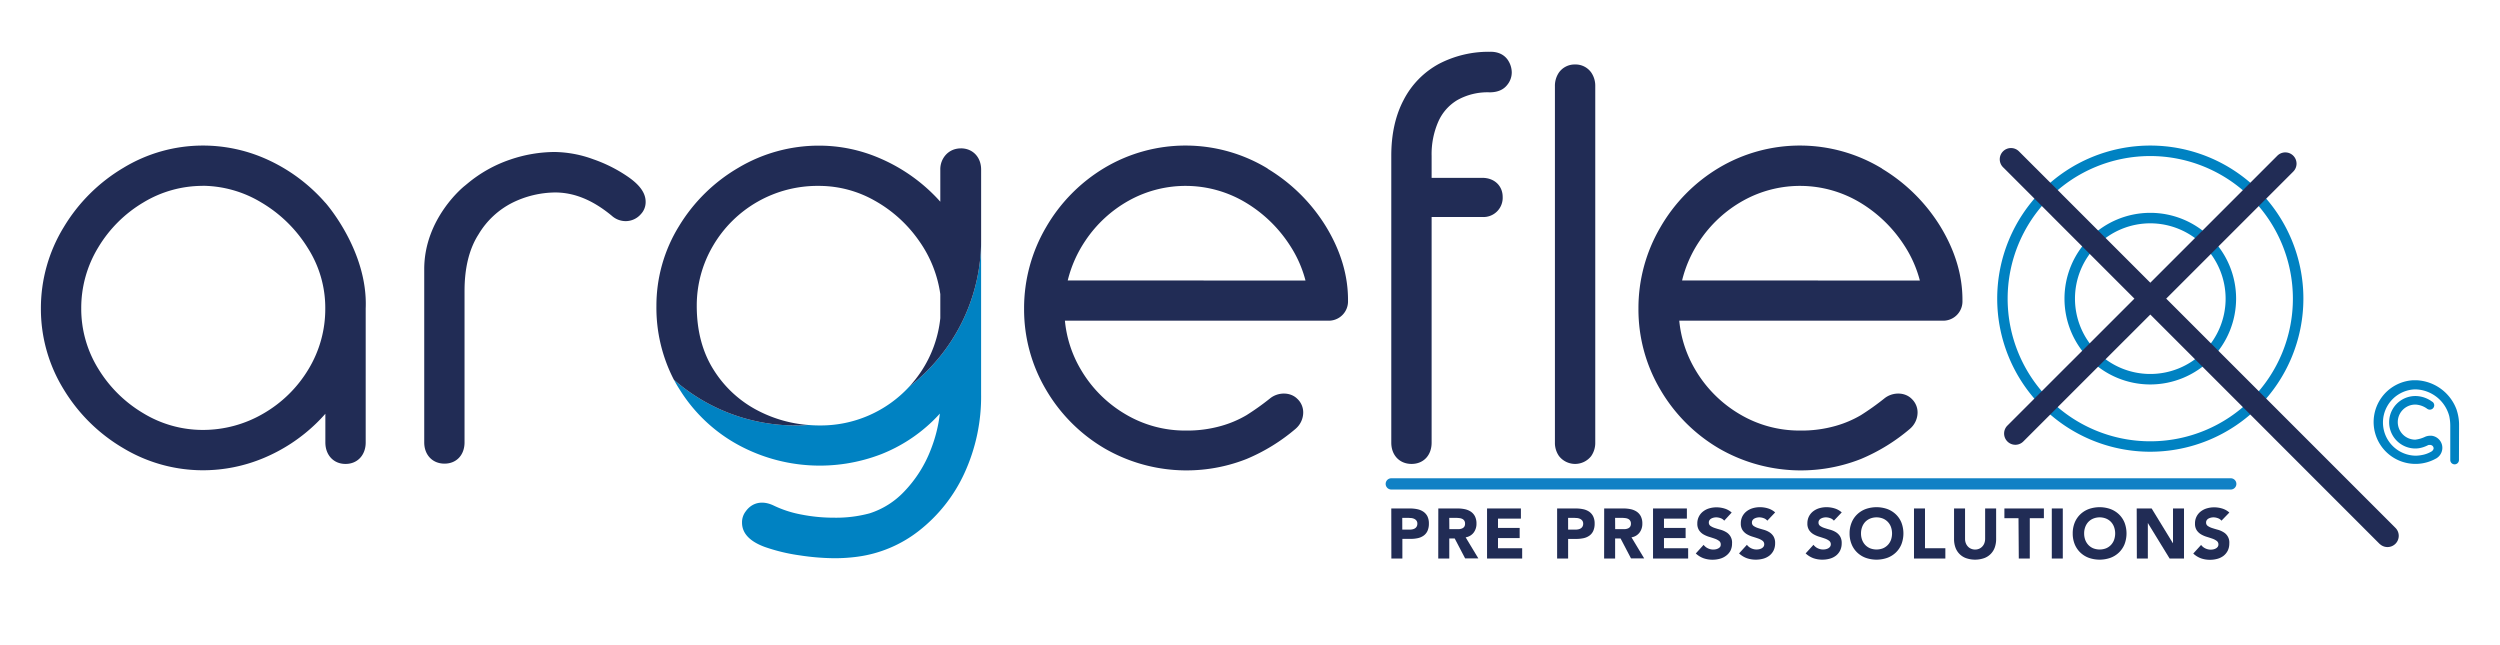 <svg xmlns="http://www.w3.org/2000/svg" viewBox="0 0 886.25 228.58"><defs><style>.cls-1{fill:#212c55;}.cls-2{fill:#0082c2;}.cls-3,.cls-4,.cls-5{fill:none;}.cls-3{stroke:#1081c5;stroke-width:4px;}.cls-3,.cls-4{stroke-linecap:round;stroke-linejoin:round;}.cls-4{stroke:#212c55;stroke-width:4.25px;}</style></defs><title>Recurso 1Argeflex</title><g id="Capa_2" data-name="Capa 2"><g id="Capa_1-2" data-name="Capa 1"><path class="cls-1" d="M222.32,62.46a51.45,51.45,0,0,0-12-6,41.11,41.11,0,0,0-13.79-2.58,49.5,49.5,0,0,0-15.71,2.71,47.18,47.18,0,0,0-15,8.4c-.42.34-.82.69-1.22,1,0,0-14.21,11.28-14.21,29.42v61.42c0,4.43,2.92,7.53,7.19,7.53s7.1-3.1,7.1-7.53V103.11c0-8.18,1.67-14.94,5-20.09A29.29,29.29,0,0,1,181.78,71.8a34.85,34.85,0,0,1,15-3.57c6.81,0,13.38,2.7,20.08,8.24a7.36,7.36,0,0,0,4.91,1.92,7.11,7.11,0,0,0,5.41-2.47,6.2,6.2,0,0,0,1.7-4.38c0-4-3.5-7-6.56-9.08"/><path class="cls-1" d="M528.39,18.36a38.07,38.07,0,0,0-18.21,4.24,30.32,30.32,0,0,0-12.62,12.89c-2.89,5.49-4.35,12.12-4.35,19.72V156.93c0,4.43,2.92,7.53,7.19,7.53s7.11-3.1,7.11-7.53v-80h18a6.82,6.82,0,0,0,7.19-7.1c0-4-3-6.78-7.19-6.78h-18v-7.8A28.71,28.71,0,0,1,509.93,43a16.76,16.76,0,0,1,6.69-7.52,21.85,21.85,0,0,1,11.44-2.75c2.8,0,4.9-.89,6.25-2.63a7,7,0,0,0,1.61-4.48,8,8,0,0,0-1.14-3.95c-.71-1.24-2.48-3.32-6.39-3.32"/><path class="cls-1" d="M558.33,22.86a6.81,6.81,0,0,0-5.72,2.9,8.33,8.33,0,0,0-1.39,4.79v126.3a8.09,8.09,0,0,0,1.46,4.84,7.24,7.24,0,0,0,11.39,0,8.15,8.15,0,0,0,1.45-4.84V30.55a8.29,8.29,0,0,0-1.4-4.8,6.81,6.81,0,0,0-5.79-2.89"/><path class="cls-2" d="M871.74,151.77v-.08c0-.41,0-.89,0-1.43a16.84,16.84,0,0,0-.82-4.82v-.05a15.91,15.91,0,0,0-14.16-10.59l-.19,0h-1.07l-.12,0a14.84,14.84,0,1,0,8,27.85l.21-.11.19-.11a4.37,4.37,0,0,0,2-3.16,4.27,4.27,0,0,0-.89-3.18,4.31,4.31,0,0,0-2.88-1.62l-.51,0a4.51,4.51,0,0,0-2,.47,11.12,11.12,0,0,1-3.27.92,6.22,6.22,0,0,1,0-12.44,7.58,7.58,0,0,1,4.16,1.46,1.57,1.57,0,0,0,1,.34,1.55,1.55,0,0,0,1.54-1.54,1.54,1.54,0,0,0-.56-1.19l-.07-.05-.05,0h0a10.09,10.09,0,0,0-6-2.05,9.3,9.3,0,0,0,0,18.6,8.62,8.62,0,0,0,1.24-.09,10.88,10.88,0,0,0,3.07-1l.39-.17.09,0,.05,0,.08,0h.44a1.29,1.29,0,0,1,.86.49,1.18,1.18,0,0,1,.23.87,1.62,1.62,0,0,1-.81,1,10,10,0,0,1-3.46,1.24,11.42,11.42,0,0,1-2.18.21,11.76,11.76,0,0,1-.13-23.51,12.72,12.72,0,0,1,12.1,9.34v0l.06.24a16.61,16.61,0,0,1,.34,3.46c0,3.38,0,11.84,0,12a1.54,1.54,0,1,0,3.08,0Z"/><path class="cls-1" d="M115.31,71.86Q113.7,70,111.94,68.3A60.43,60.43,0,0,0,93.5,56,55,55,0,0,0,71.85,51.6a54.33,54.33,0,0,0-28.1,7.89A60.75,60.75,0,0,0,22.58,80.56a55,55,0,0,0-8.08,28.8,54.27,54.27,0,0,0,8.09,28.69,60.35,60.35,0,0,0,21.18,20.86,54.83,54.83,0,0,0,28.08,7.8,55.69,55.69,0,0,0,21.71-4.38A59.94,59.94,0,0,0,112,150.18q1.75-1.69,3.34-3.5v10.17c0,4.48,2.93,7.61,7.11,7.61h.08c4.19,0,7.11-3.13,7.11-7.61V109.36c.85-20.5-14.3-37.5-14.3-37.5m-43.54-6a40.81,40.81,0,0,1,20.82,5.91A48,48,0,0,1,109.1,87.9a39.41,39.41,0,0,1,6.21,21.46,41.16,41.16,0,0,1-5.89,21.42,44.57,44.57,0,0,1-16,15.79,42.41,42.41,0,0,1-21.63,5.84,40.57,40.57,0,0,1-20.9-5.86A46.3,46.3,0,0,1,34.8,130.66a40.36,40.36,0,0,1-6-21.3,41.24,41.24,0,0,1,6-21.61,46,46,0,0,1,16.06-16,40.57,40.57,0,0,1,20.9-5.86"/><path class="cls-1" d="M667.21,59.77a56.1,56.1,0,0,0-57.86-.27,58.65,58.65,0,0,0-20.78,21.14,56.62,56.62,0,0,0-7.74,28.8,55.82,55.82,0,0,0,7.75,28.67A58.09,58.09,0,0,0,609.43,159a58,58,0,0,0,50.24,3.72,66.25,66.25,0,0,0,17.4-10.7l.13-.12a7.64,7.64,0,0,0,2.58-5.66,6.59,6.59,0,0,0-1.93-4.69l-.16-.16c-2.53-2.53-6.91-2.41-9.7-.13a92.46,92.46,0,0,1-8.33,5.93,38.21,38.21,0,0,1-9,3.81,44,44,0,0,1-12.6,1.63,41.35,41.35,0,0,1-21.43-5.86,44.22,44.22,0,0,1-15.74-15.86,41.66,41.66,0,0,1-5.59-17.23H688.5a6.84,6.84,0,0,0,7.19-7.1v-.33c0-8.64-2.59-17.31-7.7-25.76a61.43,61.43,0,0,0-20.78-20.67M596.3,99.42a43.34,43.34,0,0,1,6.25-14.09A44.71,44.71,0,0,1,618,71.11a41.37,41.37,0,0,1,41.41.7A48.07,48.07,0,0,1,675.07,87a42,42,0,0,1,5.52,12.45Z"/><path class="cls-1" d="M449.42,59.77a56.1,56.1,0,0,0-57.86-.27,58.81,58.81,0,0,0-20.78,21.14,56.72,56.72,0,0,0-7.74,28.8,55.82,55.82,0,0,0,7.75,28.67A58.09,58.09,0,0,0,391.64,159a58,58,0,0,0,50.24,3.72,66.08,66.08,0,0,0,17.4-10.7l.13-.12a7.64,7.64,0,0,0,2.58-5.66,6.58,6.58,0,0,0-1.92-4.69l-.17-.16c-2.53-2.53-6.91-2.41-9.7-.13a91.06,91.06,0,0,1-8.33,5.93,38,38,0,0,1-9,3.81,44,44,0,0,1-12.6,1.63,41.29,41.29,0,0,1-21.42-5.86,44.25,44.25,0,0,1-15.75-15.86,41.66,41.66,0,0,1-5.59-17.23h93.17a6.84,6.84,0,0,0,7.19-7.1v-.33c0-8.64-2.59-17.31-7.7-25.76a61.43,61.43,0,0,0-20.78-20.67M378.51,99.42a43.77,43.77,0,0,1,6.25-14.09,44.71,44.71,0,0,1,15.42-14.22,41.39,41.39,0,0,1,41.42.7A47.94,47.94,0,0,1,457.28,87a42,42,0,0,1,5.52,12.45Z"/><line class="cls-3" x1="790.8" y1="171.54" x2="493.21" y2="171.54"/><path class="cls-2" d="M322.39,137a42.68,42.68,0,0,1-32.09,13.82c-1.27,0-2.53-.07-3.78-.17-1.46.1-2.94.17-4.42.17a65.48,65.48,0,0,1-43.21-16.22c.61,1.15,1.27,2.29,2,3.41a56,56,0,0,0,21.37,20A60.54,60.54,0,0,0,312.42,161a55.62,55.62,0,0,0,18.11-11.64c.92-.89,1.81-1.8,2.65-2.74A50.68,50.68,0,0,1,330,159.3a44.38,44.38,0,0,1-9.51,15,29,29,0,0,1-12.22,7.68,45.5,45.5,0,0,1-12.62,1.54,59.27,59.27,0,0,1-11.75-1.15,38.81,38.81,0,0,1-9.79-3.23c-3.86-1.77-7.25-1-9.47,1.76l-.29.39a6.31,6.31,0,0,0-1.3,4c0,3.74,2.71,6.63,8.05,8.6a64.49,64.49,0,0,0,12.5,3,85,85,0,0,0,12.13,1,60.84,60.84,0,0,0,8.28-.54,45,45,0,0,0,21.79-9.21,54.94,54.94,0,0,0,16-20.21,64.93,64.93,0,0,0,6-28.3V85.12A65.6,65.6,0,0,1,322.39,137"/><path class="cls-1" d="M340.62,52.6a7.56,7.56,0,0,0-1.36.12A6.93,6.93,0,0,0,335.19,55a7.61,7.61,0,0,0-1.85,5.17V71.51c-1.06-1.2-2.19-2.36-3.37-3.49a61,61,0,0,0-18.28-12,54.06,54.06,0,0,0-21.31-4.39,55.73,55.73,0,0,0-28.53,7.79A59.83,59.83,0,0,0,240.7,80.18a53.68,53.68,0,0,0-8,28.26,55.5,55.5,0,0,0,6.19,26.17,65.48,65.48,0,0,0,43.21,16.22c1.48,0,3-.07,4.42-.17A46.4,46.4,0,0,1,269,145.73,40.34,40.34,0,0,1,253,131.13c-4-6.31-6-13.94-6-22.69a41.69,41.69,0,0,1,5.67-21.14A42.88,42.88,0,0,1,290.3,65.9a40,40,0,0,1,19.82,5.25,47.16,47.16,0,0,1,15.72,14.28,43.08,43.08,0,0,1,7.5,18.84v8.51a42,42,0,0,1-6.85,19,43.43,43.43,0,0,1-4.1,5.22,65.6,65.6,0,0,0,25.42-51.89v-25c0-4.43-3-7.52-7.19-7.52"/><path class="cls-2" d="M762.28,160.14a54.27,54.27,0,1,1,54.27-54.27,54.32,54.32,0,0,1-54.27,54.27m0-104.82a50.56,50.56,0,1,0,50.55,50.55,50.61,50.61,0,0,0-50.55-50.55"/><path class="cls-2" d="M762.28,136.29a30.42,30.42,0,1,1,30.42-30.42,30.46,30.46,0,0,1-30.42,30.42m0-57.12a26.7,26.7,0,1,0,26.7,26.7,26.73,26.73,0,0,0-26.7-26.7"/><path class="cls-1" d="M713.13,155h0a1.85,1.85,0,0,1,0-2.63L808.8,56.72a1.86,1.86,0,1,1,2.63,2.63L715.76,155a1.85,1.85,0,0,1-2.63,0"/><path class="cls-4" d="M713.13,155h0a1.85,1.85,0,0,1,0-2.63L808.8,56.72a1.86,1.86,0,1,1,2.63,2.63L715.76,155A1.85,1.85,0,0,1,713.13,155Z"/><path class="cls-1" d="M845,191.24,711.56,57.76a1.86,1.86,0,0,1,2.63-2.63L847.66,188.61a1.86,1.86,0,1,1-2.63,2.63"/><path class="cls-4" d="M845,191.24,711.56,57.76a1.86,1.86,0,0,1,2.63-2.63L847.66,188.61a1.86,1.86,0,1,1-2.63,2.63Z"/><rect class="cls-5" width="886.25" height="228.58"/><path class="cls-1" d="M493.21,180.25h6.58a12.65,12.65,0,0,1,2.59.25,5.94,5.94,0,0,1,2.14.86A4.39,4.39,0,0,1,506,183a5.66,5.66,0,0,1,.54,2.62,6.09,6.09,0,0,1-.5,2.6,4.2,4.2,0,0,1-1.38,1.67,5.56,5.56,0,0,1-2.07.89,12.52,12.52,0,0,1-2.6.26h-2.85V198h-3.9Zm3.9,7.5h2.6a4.74,4.74,0,0,0,1-.1,2.74,2.74,0,0,0,.88-.34,1.76,1.76,0,0,0,.62-.65,2,2,0,0,0,.24-1,1.74,1.74,0,0,0-.31-1.09,2.09,2.09,0,0,0-.8-.64,3.43,3.43,0,0,0-1.09-.29c-.4,0-.78-.06-1.15-.06h-2Z"/><path class="cls-1" d="M509.88,180.25h6.86a12.48,12.48,0,0,1,2.56.26,6.12,6.12,0,0,1,2.12.88,4.39,4.39,0,0,1,1.45,1.65,5.55,5.55,0,0,1,.54,2.59,5.1,5.1,0,0,1-1,3.18,4.36,4.36,0,0,1-2.84,1.67l4.5,7.47h-4.68l-3.7-7.07h-1.92V198h-3.91Zm3.91,7.33h2.3c.34,0,.72,0,1.11,0a3.5,3.5,0,0,0,1.06-.23,1.83,1.83,0,0,0,.79-.58,1.81,1.81,0,0,0,.31-1.13,1.86,1.86,0,0,0-.27-1.07,1.84,1.84,0,0,0-.71-.62,3.06,3.06,0,0,0-1-.28,8.06,8.06,0,0,0-1.07-.08h-2.55Z"/><path class="cls-1" d="M527.16,180.25h12v3.6h-8.12v3.3h7.68v3.6h-7.68v3.6h8.57V198H527.16Z"/><path class="cls-1" d="M552,180.25h6.57a12.68,12.68,0,0,1,2.6.25,5.94,5.94,0,0,1,2.14.86,4.39,4.39,0,0,1,1.45,1.65,5.66,5.66,0,0,1,.54,2.62,6.09,6.09,0,0,1-.5,2.6,4.2,4.2,0,0,1-1.38,1.67,5.56,5.56,0,0,1-2.07.89,12.52,12.52,0,0,1-2.6.26h-2.85V198H552Zm3.9,7.5h2.6a4.74,4.74,0,0,0,1-.1,2.74,2.74,0,0,0,.88-.34,1.84,1.84,0,0,0,.62-.65,2,2,0,0,0,.24-1,1.81,1.81,0,0,0-.31-1.09,2.09,2.09,0,0,0-.8-.64,3.43,3.43,0,0,0-1.09-.29c-.4,0-.78-.06-1.15-.06h-2Z"/><path class="cls-1" d="M568.68,180.25h6.85a12.51,12.51,0,0,1,2.57.26,6.21,6.21,0,0,1,2.12.88,4.39,4.39,0,0,1,1.45,1.65,5.55,5.55,0,0,1,.54,2.59,5.17,5.17,0,0,1-1,3.18,4.4,4.4,0,0,1-2.85,1.67l4.5,7.47h-4.67l-3.7-7.07h-1.93V198h-3.9Zm3.9,7.33h2.3c.35,0,.72,0,1.12,0a3.5,3.5,0,0,0,1.06-.23,1.83,1.83,0,0,0,.79-.58,1.87,1.87,0,0,0,.31-1.13,1.79,1.79,0,0,0-.28-1.07,1.74,1.74,0,0,0-.7-.62,3.06,3.06,0,0,0-1-.28,8.09,8.09,0,0,0-1.08-.08h-2.55Z"/><path class="cls-1" d="M586,180.25h12v3.6h-8.12v3.3h7.67v3.6h-7.67v3.6h8.57V198H586Z"/><path class="cls-1" d="M611.23,184.58a2.72,2.72,0,0,0-1.28-.89,4.73,4.73,0,0,0-1.54-.29,3.9,3.9,0,0,0-.88.1,3.6,3.6,0,0,0-.85.31,1.88,1.88,0,0,0-.65.57,1.45,1.45,0,0,0-.25.85,1.4,1.4,0,0,0,.6,1.22,5.82,5.82,0,0,0,1.52.73c.6.2,1.26.4,2,.6a8,8,0,0,1,2,.85,4.21,4.21,0,0,1,2.11,4,5.63,5.63,0,0,1-.55,2.57A5.3,5.3,0,0,1,611.9,197a6.35,6.35,0,0,1-2.18,1.07,9.62,9.62,0,0,1-2.61.35,9.46,9.46,0,0,1-3.2-.52,8,8,0,0,1-2.75-1.7l2.77-3.05a4.06,4.06,0,0,0,1.52,1.23,4.29,4.29,0,0,0,1.88.44,4.65,4.65,0,0,0,1-.11,3.36,3.36,0,0,0,.87-.34,1.93,1.93,0,0,0,.63-.57A1.52,1.52,0,0,0,610,193a1.49,1.49,0,0,0-.61-1.26,5.69,5.69,0,0,0-1.54-.79c-.61-.22-1.28-.43-2-.65a9.68,9.68,0,0,1-2-.87,4.81,4.81,0,0,1-1.53-1.45,4.16,4.16,0,0,1-.62-2.38,5.26,5.26,0,0,1,2.07-4.3,6.46,6.46,0,0,1,2.16-1.09,8.93,8.93,0,0,1,2.52-.36,9.7,9.7,0,0,1,2.9.43,6.56,6.56,0,0,1,2.53,1.42Z"/><path class="cls-1" d="M626.51,184.58a2.8,2.8,0,0,0-1.29-.89,4.64,4.64,0,0,0-1.54-.29,3.81,3.81,0,0,0-.87.1,3.45,3.45,0,0,0-.85.31,1.71,1.71,0,0,0-.65.57,1.38,1.38,0,0,0-.25.85,1.4,1.4,0,0,0,.6,1.22,5.74,5.74,0,0,0,1.51.73c.61.2,1.26.4,2,.6a8,8,0,0,1,2,.85,4.6,4.6,0,0,1,1.51,1.47,4.51,4.51,0,0,1,.6,2.48,5.76,5.76,0,0,1-.55,2.57,5.32,5.32,0,0,1-1.49,1.83,6.3,6.3,0,0,1-2.17,1.07,9.75,9.75,0,0,1-2.62.35,9.5,9.5,0,0,1-3.2-.52,8.1,8.1,0,0,1-2.75-1.7l2.78-3.05a4,4,0,0,0,1.51,1.23,4.36,4.36,0,0,0,1.89.44,4.56,4.56,0,0,0,1-.11,3.29,3.29,0,0,0,.88-.34,2,2,0,0,0,.62-.57,1.45,1.45,0,0,0,.24-.83,1.52,1.52,0,0,0-.61-1.26,5.84,5.84,0,0,0-1.54-.79c-.62-.22-1.29-.43-2-.65a9.24,9.24,0,0,1-2-.87,4.85,4.85,0,0,1-1.54-1.45,4.16,4.16,0,0,1-.61-2.38,5.39,5.39,0,0,1,.56-2.5,5.48,5.48,0,0,1,1.5-1.8,6.66,6.66,0,0,1,2.16-1.09,8.94,8.94,0,0,1,2.53-.36,9.75,9.75,0,0,1,2.9.43,6.59,6.59,0,0,1,2.52,1.42Z"/><path class="cls-1" d="M650.11,184.58a2.8,2.8,0,0,0-1.29-.89,4.64,4.64,0,0,0-1.54-.29,3.81,3.81,0,0,0-.87.1,3.45,3.45,0,0,0-.85.31,1.71,1.71,0,0,0-.65.57,1.38,1.38,0,0,0-.25.85,1.4,1.4,0,0,0,.6,1.22,5.74,5.74,0,0,0,1.51.73c.61.2,1.26.4,2,.6a8,8,0,0,1,2,.85,4.6,4.6,0,0,1,1.51,1.47,4.51,4.51,0,0,1,.6,2.48,5.76,5.76,0,0,1-.55,2.57,5.32,5.32,0,0,1-1.49,1.83,6.26,6.26,0,0,1-2.18,1.07,9.62,9.62,0,0,1-2.61.35,9.5,9.5,0,0,1-3.2-.52,8.1,8.1,0,0,1-2.75-1.7l2.78-3.05a4,4,0,0,0,1.51,1.23,4.36,4.36,0,0,0,1.89.44,4.64,4.64,0,0,0,1-.11,3.29,3.29,0,0,0,.88-.34,2,2,0,0,0,.62-.57,1.45,1.45,0,0,0,.24-.83,1.52,1.52,0,0,0-.61-1.26,5.84,5.84,0,0,0-1.54-.79c-.62-.22-1.29-.43-2-.65a9.24,9.24,0,0,1-2-.87,4.85,4.85,0,0,1-1.54-1.45,4.16,4.16,0,0,1-.61-2.38,5.39,5.39,0,0,1,.56-2.5,5.48,5.48,0,0,1,1.5-1.8,6.66,6.66,0,0,1,2.16-1.09,8.94,8.94,0,0,1,2.53-.36,9.75,9.75,0,0,1,2.9.43,6.59,6.59,0,0,1,2.52,1.42Z"/><path class="cls-1" d="M655.68,189.1a9.89,9.89,0,0,1,.72-3.85,8.38,8.38,0,0,1,2-2.94,8.82,8.82,0,0,1,3-1.86,11.58,11.58,0,0,1,7.65,0,8.87,8.87,0,0,1,3,1.86,8.41,8.41,0,0,1,2,2.94,10.79,10.79,0,0,1,0,7.7,8.41,8.41,0,0,1-2,2.94,8.72,8.72,0,0,1-3,1.86,11.58,11.58,0,0,1-7.65,0,8.67,8.67,0,0,1-3-1.86,8.38,8.38,0,0,1-2-2.94A9.89,9.89,0,0,1,655.68,189.1Zm4.05,0a6.47,6.47,0,0,0,.39,2.29,5.34,5.34,0,0,0,1.11,1.8,5.28,5.28,0,0,0,1.74,1.19,6.32,6.32,0,0,0,4.53,0,5.14,5.14,0,0,0,1.73-1.19,5.21,5.21,0,0,0,1.12-1.8,7,7,0,0,0,0-4.56,5.21,5.21,0,0,0-1.12-1.82,5.11,5.11,0,0,0-1.73-1.18,6.18,6.18,0,0,0-4.53,0,5.26,5.26,0,0,0-1.74,1.18,5.33,5.33,0,0,0-1.11,1.82A6.44,6.44,0,0,0,659.73,189.1Z"/><path class="cls-1" d="M678.51,180.25h3.9v14.1h7.22V198H678.51Z"/><path class="cls-1" d="M707.63,191.13a8.73,8.73,0,0,1-.47,2.9,6.22,6.22,0,0,1-3.75,3.82,9.82,9.82,0,0,1-6.48,0,6.22,6.22,0,0,1-3.75-3.82,8.73,8.73,0,0,1-.47-2.9V180.25h3.9V191a4.19,4.19,0,0,0,.26,1.52,3.61,3.61,0,0,0,.74,1.21,3.22,3.22,0,0,0,1.14.8,3.67,3.67,0,0,0,2.86,0,3.33,3.33,0,0,0,1.12-.8,3.46,3.46,0,0,0,.74-1.21,4.41,4.41,0,0,0,.26-1.52V180.25h3.9Z"/><path class="cls-1" d="M715.56,183.7h-5v-3.45h14v3.45h-5V198h-3.9Z"/><path class="cls-1" d="M727.36,180.25h3.9V198h-3.9Z"/><path class="cls-1" d="M734.78,189.1a10.08,10.08,0,0,1,.71-3.85,8.54,8.54,0,0,1,2-2.94,8.82,8.82,0,0,1,3-1.86,11.58,11.58,0,0,1,7.65,0,8.87,8.87,0,0,1,3,1.86,8.54,8.54,0,0,1,2,2.94,10.79,10.79,0,0,1,0,7.7,8.54,8.54,0,0,1-2,2.94,8.72,8.72,0,0,1-3,1.86,11.58,11.58,0,0,1-7.65,0,8.67,8.67,0,0,1-3-1.86,8.54,8.54,0,0,1-2-2.94A10.08,10.08,0,0,1,734.78,189.1Zm4.05,0a6.47,6.47,0,0,0,.39,2.29,5.34,5.34,0,0,0,1.11,1.8,5.08,5.08,0,0,0,1.74,1.19,6.29,6.29,0,0,0,4.52,0,5.08,5.08,0,0,0,1.74-1.19,5.19,5.19,0,0,0,1.11-1.8,6.86,6.86,0,0,0,0-4.56,5.18,5.18,0,0,0-1.11-1.82,5.06,5.06,0,0,0-1.74-1.18,6.15,6.15,0,0,0-4.52,0,5.06,5.06,0,0,0-1.74,1.18,5.33,5.33,0,0,0-1.11,1.82A6.44,6.44,0,0,0,738.83,189.1Z"/><path class="cls-1" d="M757.46,180.25h5.3l7.52,12.3h.05v-12.3h3.9V198h-5.1l-7.72-12.6h0V198h-3.9Z"/><path class="cls-1" d="M787.51,184.58a2.8,2.8,0,0,0-1.29-.89,4.68,4.68,0,0,0-1.54-.29,3.81,3.81,0,0,0-.87.1,3.45,3.45,0,0,0-.85.31,1.71,1.71,0,0,0-.65.57,1.38,1.38,0,0,0-.25.85,1.4,1.4,0,0,0,.6,1.22,5.74,5.74,0,0,0,1.51.73c.61.2,1.26.4,2,.6a7.81,7.81,0,0,1,2,.85,4.19,4.19,0,0,1,2.12,4,5.76,5.76,0,0,1-.55,2.57,5.44,5.44,0,0,1-1.49,1.83,6.35,6.35,0,0,1-2.18,1.07,9.62,9.62,0,0,1-2.61.35,9.46,9.46,0,0,1-3.2-.52,8.1,8.1,0,0,1-2.75-1.7l2.78-3.05a4,4,0,0,0,1.51,1.23,4.36,4.36,0,0,0,1.89.44,4.64,4.64,0,0,0,1-.11,3.36,3.36,0,0,0,.87-.34,1.93,1.93,0,0,0,.63-.57,1.45,1.45,0,0,0,.24-.83,1.5,1.5,0,0,0-.62-1.26,5.62,5.62,0,0,0-1.53-.79c-.62-.22-1.29-.43-2-.65a9.24,9.24,0,0,1-2-.87,4.85,4.85,0,0,1-1.54-1.45,4.16,4.16,0,0,1-.61-2.38,5.22,5.22,0,0,1,2.06-4.3,6.46,6.46,0,0,1,2.16-1.09,8.94,8.94,0,0,1,2.53-.36,9.75,9.75,0,0,1,2.9.43,6.59,6.59,0,0,1,2.52,1.42Z"/></g></g></svg>